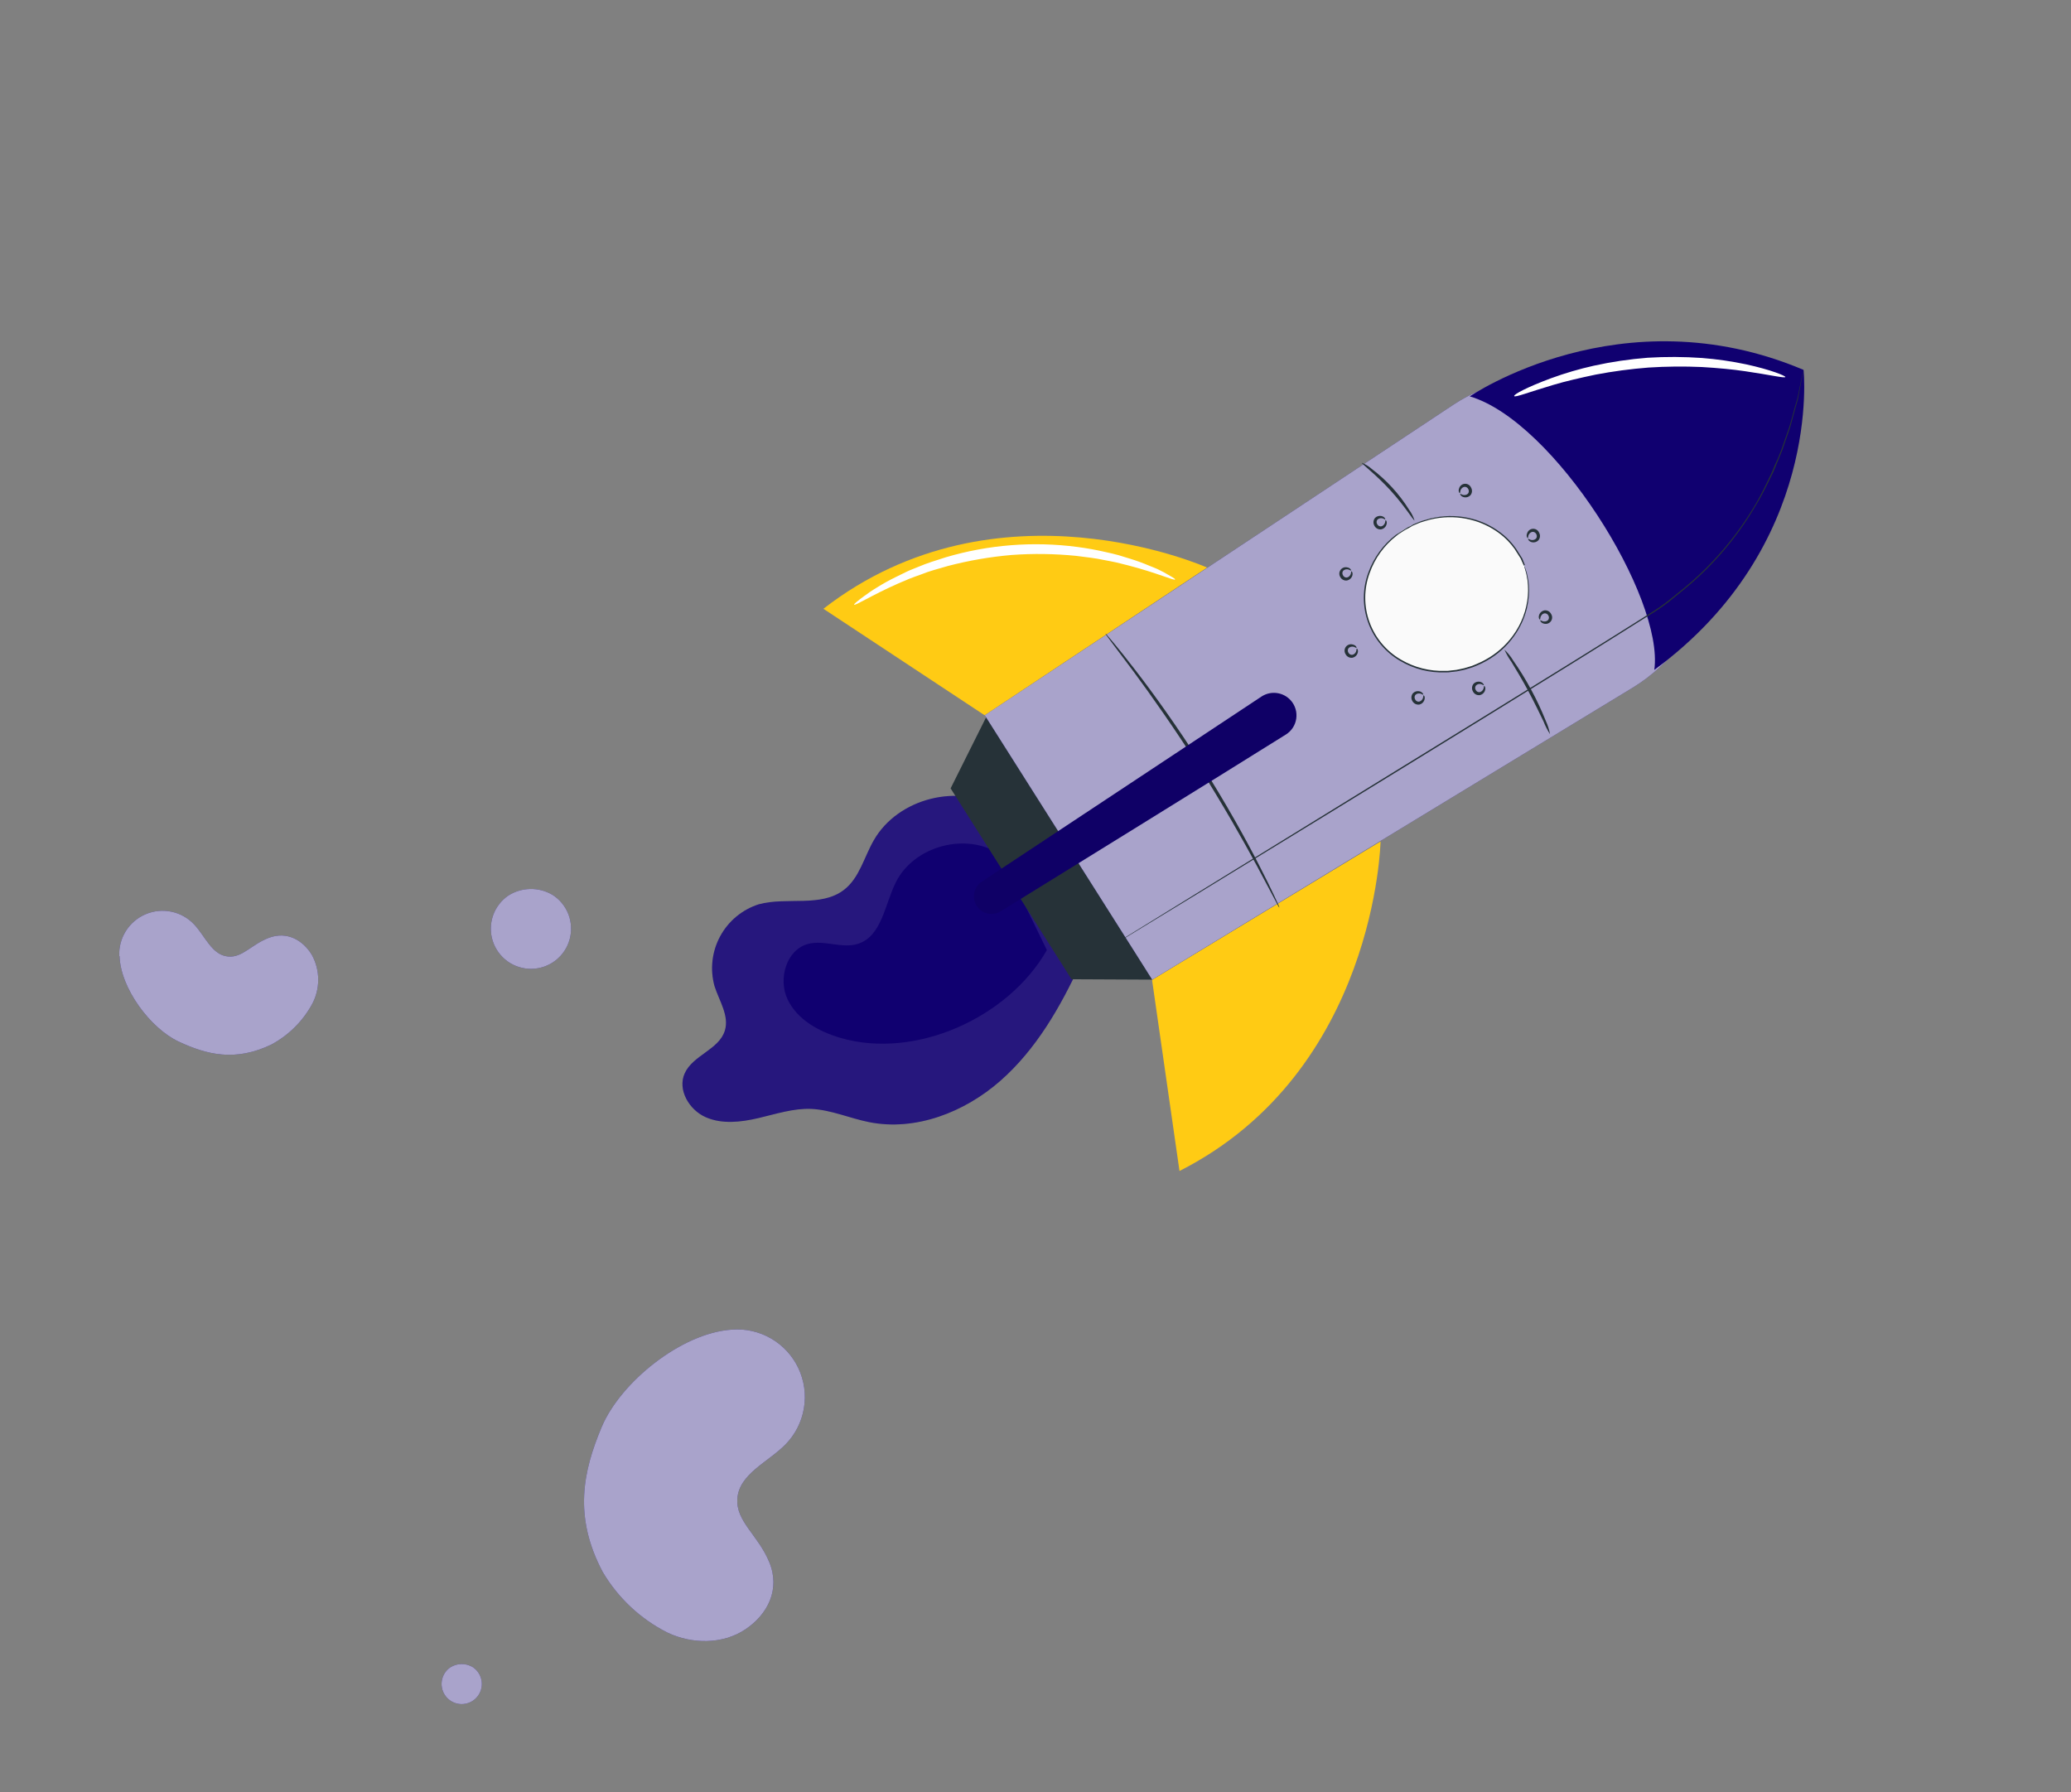 <svg width="230" height="199" viewBox="0 0 230 199" fill="none" xmlns="http://www.w3.org/2000/svg">
<rect x="0" y="0" width="230" height="199" fill="#808080" stroke="none"/>
<path d="M111.13 89.791C106.551 86.904 99.708 88.616 97.032 93.326C95.957 95.197 95.454 97.46 93.773 98.781C91.197 100.805 87.397 99.564 84.261 100.42C82.429 101.007 80.895 102.28 79.98 103.972C79.064 105.664 78.838 107.644 79.35 109.499C79.874 111.149 81.012 112.802 80.498 114.453C79.845 116.563 76.945 117.171 76.037 119.2C75.223 121.02 76.533 123.242 78.358 124.053C80.182 124.864 82.292 124.613 84.234 124.159C86.177 123.704 88.112 123.059 90.106 123.138C92.309 123.249 94.357 124.175 96.507 124.607C101.682 125.639 107.118 123.514 111.094 120.024C115.07 116.534 117.756 111.84 119.975 107.051" fill="#100070"/>
<g opacity="0.3">
<path opacity="0.3" d="M111.13 89.791C106.551 86.904 99.708 88.616 97.032 93.326C95.957 95.197 95.454 97.46 93.773 98.781C91.197 100.805 87.397 99.564 84.261 100.42C82.429 101.007 80.895 102.28 79.98 103.972C79.064 105.664 78.838 107.644 79.35 109.499C79.874 111.149 81.012 112.802 80.498 114.453C79.845 116.563 76.945 117.171 76.037 119.2C75.223 121.02 76.533 123.242 78.358 124.053C80.182 124.864 82.292 124.613 84.234 124.159C86.177 123.704 88.112 123.059 90.106 123.138C92.309 123.249 94.357 124.175 96.507 124.607C101.682 125.639 107.118 123.514 111.094 120.024C115.07 116.534 117.756 111.84 119.975 107.051" fill="white"/>
</g>
<path d="M111.106 94.893C107.345 92.37 101.518 93.913 99.491 97.97C98.257 100.447 97.935 103.936 95.31 104.8C93.527 105.387 91.543 104.338 89.732 104.822C87.323 105.466 86.393 108.723 87.469 110.98C88.545 113.238 90.944 114.551 93.342 115.255C101.66 117.68 111.973 113.024 116.262 105.508" fill="#100070"/>
<path d="M153.321 93.443C153.321 93.443 152.816 118.962 130.992 130.035L127.942 108.803L153.321 93.443Z" fill="#FFCB14"/>
<path d="M109.754 79.171L105.572 87.547L118.996 108.742L127.969 108.785L109.754 79.171Z" fill="#263238"/>
<path d="M186.674 49.485C183.849 45.623 179.645 42.998 174.935 42.156C170.225 41.314 165.372 42.319 161.383 44.962L109.361 79.42L127.963 108.789L181.314 76.368C183.517 75.031 185.418 73.25 186.897 71.139C188.375 69.028 189.399 66.632 189.903 64.105C190.407 61.577 190.38 58.972 189.824 56.456C189.268 53.939 188.196 51.565 186.674 49.485Z" fill="#100070"/>
<g opacity="0.8">
<path opacity="0.8" d="M186.674 49.485C183.849 45.623 179.645 42.998 174.935 42.156C170.225 41.314 165.372 42.319 161.383 44.962L109.361 79.42L127.963 108.789L181.314 76.368C183.517 75.031 185.418 73.25 186.897 71.139C188.375 69.028 189.399 66.632 189.903 64.105C190.407 61.577 190.38 58.972 189.824 56.456C189.268 53.939 188.196 51.565 186.674 49.485Z" fill="white"/>
</g>
<path d="M134.055 63.026C134.055 63.026 110.781 52.598 91.447 67.603L109.35 79.427L134.055 63.026Z" fill="#FFCB14"/>
<path d="M163.233 44.017C172.605 46.784 184.835 66.354 183.723 74.39C202.436 60.653 200.298 41.074 200.298 41.074C180.033 32.494 163.233 44.017 163.233 44.017Z" fill="#100070"/>
<path d="M200.293 41.077L200.244 41.357C200.208 41.538 200.161 41.809 200.087 42.157L199.831 43.465L199.677 44.316L199.415 45.235C199.235 45.892 199.047 46.629 198.816 47.431L197.937 49.992C197.762 50.442 197.56 50.909 197.365 51.386C197.171 51.864 196.985 52.38 196.725 52.862C196.232 53.845 195.752 54.895 195.101 55.948C193.765 58.264 192.165 60.418 190.334 62.366C189.319 63.453 188.232 64.472 187.08 65.414C186.493 65.914 185.867 66.378 185.274 66.882C184.636 67.368 183.972 67.821 183.286 68.239C177.827 71.697 171.781 75.428 165.45 79.34C152.749 87.174 141.23 94.222 132.89 99.316C128.721 101.859 125.344 103.915 123.004 105.337C121.853 106.066 120.928 106.592 120.281 106.986C119.98 107.177 119.743 107.327 119.592 107.422C119.442 107.518 119.356 107.572 119.356 107.572C119.356 107.572 119.437 107.521 119.592 107.422C119.748 107.323 119.98 107.177 120.281 106.986C120.894 106.598 121.792 106.029 122.987 105.31C125.316 103.872 128.683 101.8 132.839 99.235C141.173 94.107 152.671 87.028 165.372 79.217C171.719 75.294 177.772 71.573 183.214 68.126C183.895 67.716 184.552 67.267 185.181 66.782C185.788 66.277 186.408 65.817 186.994 65.325C188.143 64.387 189.227 63.373 190.24 62.289C192.067 60.354 193.666 58.217 195.006 55.918C195.64 54.837 196.121 53.787 196.607 52.794C196.86 52.302 197.024 51.776 197.25 51.324C197.476 50.871 197.654 50.39 197.828 49.94L198.72 47.386C198.965 46.583 199.146 45.858 199.331 45.198L199.598 44.275L199.775 43.448L200.049 42.144L200.223 41.348L200.293 41.077Z" fill="#263238"/>
<path d="M163.539 73.981C168.306 72.255 170.871 67.266 169.267 62.836C167.663 58.406 162.499 56.214 157.732 57.939C152.965 59.665 150.4 64.655 152.004 69.085C153.608 73.515 158.772 75.707 163.539 73.981Z" fill="#FAFAFA"/>
<path d="M169.266 62.832C169.234 62.795 169.208 62.753 169.188 62.708L169.015 62.328L168.894 62.043L168.693 61.725L168.461 61.36C168.376 61.225 168.288 61.086 168.196 60.94C167.968 60.626 167.719 60.328 167.45 60.049C167.127 59.718 166.777 59.416 166.403 59.145C165.489 58.483 164.457 58.001 163.363 57.724C162.04 57.387 160.66 57.343 159.318 57.596C158.951 57.663 158.588 57.754 158.233 57.869C158.053 57.93 157.866 57.981 157.687 58.042L157.151 58.268L156.877 58.381L156.629 58.538C156.463 58.644 156.274 58.726 156.1 58.821C155.927 58.916 155.761 59.035 155.589 59.144L155.331 59.308L155.085 59.502C153.713 60.569 152.679 62.009 152.105 63.649C151.463 65.401 151.458 67.324 152.093 69.079C152.728 70.834 153.961 72.309 155.575 73.244C157.071 74.126 158.787 74.56 160.521 74.497L160.827 74.492L161.135 74.455L161.735 74.391L162.321 74.269L162.612 74.205L162.898 74.122L163.453 73.951C163.633 73.89 163.805 73.804 163.981 73.738C164.327 73.594 164.664 73.431 164.99 73.249C166.187 72.591 167.224 71.677 168.027 70.572C168.97 69.285 169.542 67.763 169.679 66.173C169.708 65.784 169.713 65.393 169.692 65.004C169.671 64.828 169.672 64.662 169.651 64.51L169.576 64.083L169.507 63.712L169.425 63.417L169.31 63.008C169.295 62.962 169.285 62.915 169.281 62.868L169.356 62.986L169.488 63.385L169.581 63.687L169.656 64.055L169.739 64.484L169.79 64.98C169.816 65.376 169.816 65.773 169.79 66.17C169.751 66.635 169.679 67.097 169.572 67.551C169.302 68.66 168.821 69.706 168.156 70.633C167.353 71.765 166.307 72.703 165.095 73.379C164.766 73.569 164.424 73.737 164.073 73.883C163.891 73.953 163.72 74.039 163.535 74.103C163.349 74.168 163.157 74.222 162.965 74.275L162.682 74.364L162.391 74.428L161.792 74.552L161.181 74.622L160.867 74.663L160.553 74.666C158.786 74.739 157.035 74.298 155.514 73.397C153.86 72.443 152.597 70.936 151.947 69.142C151.297 67.347 151.302 65.38 151.962 63.589C152.557 61.923 153.622 60.463 155.027 59.387L155.291 59.22L155.554 59.053C155.726 58.944 155.904 58.832 156.092 58.713C156.28 58.593 156.436 58.495 156.657 58.415L156.91 58.255L157.186 58.133C157.368 58.063 157.552 57.984 157.73 57.909C157.909 57.833 158.102 57.794 158.291 57.735C158.651 57.618 159.02 57.528 159.394 57.465C160.758 57.209 162.161 57.259 163.503 57.613C164.609 57.901 165.648 58.399 166.565 59.08C166.941 59.357 167.293 59.666 167.617 60.003C167.885 60.289 168.133 60.593 168.359 60.912C168.454 61.063 168.543 61.203 168.628 61.337L168.863 61.708L169.064 62.026L169.179 62.314L169.336 62.705L169.266 62.832Z" fill="#263238"/>
<path d="M157.092 57.793C157 57.851 155.994 56.167 154.37 54.4C152.746 52.633 151.17 51.477 151.235 51.39C151.638 51.55 152.01 51.778 152.334 52.066C153.995 53.321 155.411 54.871 156.511 56.639C156.766 56.989 156.962 57.379 157.092 57.793Z" fill="#263238"/>
<path d="M172.142 81.53C171.858 81.088 171.618 80.618 171.427 80.128C171.013 79.26 170.434 78.06 169.742 76.765C169.05 75.47 168.359 74.333 167.858 73.505C167.554 73.078 167.293 72.623 167.079 72.145C167.463 72.504 167.795 72.915 168.064 73.367C168.794 74.412 169.462 75.498 170.065 76.621C170.665 77.732 171.201 78.877 171.671 80.049C171.889 80.521 172.047 81.019 172.142 81.53Z" fill="#263238"/>
<path d="M142.085 100.794C142.005 100.699 141.939 100.594 141.887 100.482L141.395 99.55L139.575 96.129C138.024 93.253 135.797 89.321 133.139 85.135C130.48 80.949 127.857 77.237 125.911 74.604L123.588 71.509L122.962 70.662C122.881 70.569 122.815 70.463 122.764 70.35C122.862 70.427 122.949 70.517 123.023 70.616L123.705 71.42C124.291 72.119 125.12 73.154 126.099 74.425C128.101 77.015 130.749 80.696 133.428 84.914C136.107 89.132 138.322 93.117 139.797 96.004C140.548 97.464 141.132 98.647 141.517 99.481L141.957 100.438C142.016 100.55 142.058 100.67 142.085 100.794Z" fill="#263238"/>
<path d="M150.03 63.359C149.987 63.386 149.855 63.213 149.567 63.222C149.49 63.221 149.414 63.236 149.344 63.266C149.273 63.296 149.21 63.342 149.158 63.398C149.11 63.468 149.082 63.55 149.08 63.634C149.077 63.719 149.099 63.803 149.144 63.875C149.178 63.954 149.236 64.02 149.308 64.067C149.38 64.114 149.465 64.138 149.551 64.137C149.627 64.126 149.7 64.099 149.765 64.058C149.83 64.017 149.885 63.963 149.927 63.898C150.095 63.664 150.026 63.459 150.076 63.443C150.126 63.426 150.313 63.639 150.149 64.022C150.098 64.133 150.021 64.231 149.926 64.307C149.83 64.383 149.718 64.436 149.598 64.461C149.443 64.483 149.285 64.455 149.147 64.381C149.01 64.307 148.899 64.191 148.832 64.049C148.767 63.933 148.735 63.8 148.742 63.666C148.748 63.532 148.793 63.403 148.869 63.292C148.946 63.183 149.052 63.096 149.176 63.044C149.299 62.992 149.435 62.975 149.567 62.996C150.002 63.053 150.081 63.356 150.03 63.359Z" fill="#263238"/>
<path d="M150.636 71.942C150.588 71.973 150.456 71.8 150.168 71.809C150.092 71.808 150.018 71.823 149.948 71.853C149.879 71.882 149.816 71.926 149.765 71.982C149.714 72.05 149.684 72.133 149.681 72.219C149.677 72.304 149.699 72.389 149.745 72.462C149.781 72.54 149.839 72.606 149.913 72.652C149.986 72.698 150.071 72.722 150.157 72.72C150.232 72.708 150.303 72.681 150.367 72.641C150.431 72.601 150.486 72.547 150.528 72.485C150.693 72.245 150.623 72.04 150.673 72.024C150.723 72.007 150.911 72.22 150.746 72.603C150.696 72.714 150.621 72.811 150.526 72.886C150.431 72.962 150.32 73.014 150.201 73.039C150.046 73.062 149.887 73.034 149.749 72.961C149.61 72.888 149.498 72.772 149.43 72.631C149.356 72.511 149.32 72.373 149.324 72.233C149.329 72.093 149.375 71.957 149.456 71.843C149.537 71.729 149.65 71.641 149.781 71.591C149.912 71.541 150.055 71.53 150.191 71.561C150.603 71.639 150.704 71.929 150.636 71.942Z" fill="#263238"/>
<path d="M158.051 77.14C158.002 77.171 157.874 77.003 157.582 77.007C157.507 77.006 157.432 77.021 157.362 77.051C157.293 77.08 157.23 77.124 157.179 77.18C157.13 77.25 157.102 77.334 157.099 77.42C157.096 77.506 157.118 77.591 157.162 77.665C157.197 77.743 157.255 77.809 157.328 77.855C157.401 77.9 157.486 77.922 157.571 77.918C157.646 77.906 157.717 77.879 157.781 77.839C157.845 77.799 157.9 77.746 157.943 77.683C158.11 77.449 158.038 77.239 158.093 77.219C158.148 77.199 158.325 77.418 158.161 77.801C158.113 77.913 158.038 78.012 157.944 78.089C157.85 78.165 157.738 78.218 157.619 78.242C157.463 78.262 157.304 78.233 157.165 78.159C157.027 78.085 156.914 77.969 156.844 77.829C156.766 77.693 156.733 77.537 156.75 77.381C156.766 77.226 156.832 77.079 156.937 76.964C157.024 76.879 157.13 76.816 157.246 76.78C157.363 76.744 157.486 76.737 157.606 76.759C158.017 76.837 158.096 77.141 158.051 77.14Z" fill="#263238"/>
<path d="M164.781 76.095C164.738 76.122 164.606 75.949 164.314 75.953C164.238 75.954 164.163 75.97 164.093 76.001C164.023 76.032 163.961 76.078 163.909 76.134C163.858 76.203 163.829 76.285 163.825 76.371C163.822 76.457 163.844 76.541 163.889 76.614C163.925 76.692 163.983 76.757 164.056 76.802C164.129 76.847 164.213 76.87 164.298 76.867C164.373 76.856 164.444 76.829 164.508 76.788C164.572 76.748 164.627 76.695 164.669 76.632C164.837 76.398 164.773 76.19 164.82 76.168C164.866 76.146 165.052 76.368 164.891 76.756C164.841 76.867 164.766 76.964 164.671 77.04C164.576 77.115 164.464 77.168 164.345 77.192C164.191 77.213 164.033 77.184 163.896 77.111C163.758 77.037 163.647 76.921 163.58 76.78C163.501 76.644 163.467 76.487 163.483 76.33C163.499 76.174 163.564 76.027 163.669 75.91C163.756 75.825 163.862 75.762 163.979 75.727C164.095 75.691 164.218 75.683 164.338 75.704C164.744 75.786 164.823 76.09 164.781 76.095Z" fill="#263238"/>
<path d="M153.833 57.68C153.79 57.707 153.658 57.534 153.37 57.544C153.293 57.543 153.217 57.559 153.147 57.589C153.077 57.619 153.014 57.664 152.961 57.719C152.911 57.788 152.882 57.871 152.878 57.956C152.875 58.042 152.897 58.126 152.941 58.199C152.979 58.277 153.037 58.342 153.11 58.388C153.183 58.434 153.267 58.458 153.354 58.458C153.429 58.448 153.501 58.421 153.565 58.381C153.629 58.34 153.683 58.286 153.725 58.223C153.893 57.988 153.829 57.78 153.878 57.764C153.928 57.747 154.11 57.963 153.946 58.346C153.896 58.457 153.821 58.554 153.726 58.63C153.631 58.706 153.52 58.758 153.401 58.782C153.246 58.804 153.088 58.776 152.95 58.702C152.812 58.628 152.702 58.512 152.635 58.37C152.556 58.234 152.522 58.077 152.538 57.921C152.554 57.764 152.62 57.617 152.724 57.5C152.812 57.415 152.919 57.352 153.036 57.318C153.153 57.283 153.277 57.277 153.397 57.3C153.799 57.377 153.879 57.681 153.833 57.68Z" fill="#263238"/>
<path d="M171.069 68.879C171.112 68.852 171.244 69.024 171.532 69.015C171.609 69.017 171.685 69.002 171.756 68.972C171.826 68.941 171.889 68.896 171.941 68.839C171.989 68.769 172.017 68.687 172.021 68.602C172.024 68.517 172.004 68.433 171.961 68.359C171.925 68.282 171.867 68.217 171.794 68.172C171.721 68.127 171.637 68.104 171.552 68.106C171.476 68.115 171.403 68.14 171.339 68.181C171.275 68.222 171.221 68.276 171.181 68.341C171.013 68.576 171.077 68.784 171.027 68.8C170.977 68.817 170.795 68.6 170.959 68.218C171.009 68.107 171.084 68.01 171.179 67.934C171.274 67.858 171.385 67.806 171.504 67.782C171.659 67.76 171.817 67.787 171.955 67.862C172.093 67.936 172.203 68.052 172.27 68.194C172.344 68.313 172.38 68.451 172.376 68.591C172.371 68.731 172.325 68.867 172.244 68.981C172.163 69.095 172.05 69.183 171.919 69.233C171.788 69.283 171.645 69.294 171.509 69.264C171.097 69.185 171.023 68.878 171.069 68.879Z" fill="#263238"/>
<path d="M169.726 59.835C169.769 59.808 169.901 59.98 170.189 59.971C170.266 59.971 170.342 59.956 170.412 59.926C170.482 59.895 170.545 59.851 170.598 59.795C170.647 59.725 170.674 59.641 170.677 59.555C170.68 59.469 170.658 59.384 170.615 59.31C170.578 59.233 170.52 59.168 170.448 59.123C170.375 59.078 170.291 59.055 170.205 59.057C170.131 59.069 170.059 59.096 169.996 59.136C169.932 59.176 169.877 59.23 169.834 59.292C169.661 59.53 169.734 59.74 169.684 59.757C169.634 59.773 169.447 59.56 169.616 59.174C169.667 59.042 169.755 58.928 169.87 58.847C169.986 58.766 170.123 58.721 170.264 58.719C170.405 58.716 170.543 58.756 170.662 58.833C170.78 58.91 170.872 59.02 170.927 59.15C171.006 59.285 171.039 59.442 171.022 59.597C171.005 59.753 170.94 59.899 170.835 60.015C170.747 60.099 170.641 60.162 170.525 60.198C170.409 60.233 170.286 60.241 170.166 60.22C169.755 60.141 169.675 59.837 169.726 59.835Z" fill="#263238"/>
<path d="M162.175 54.837C162.218 54.81 162.35 54.983 162.638 54.973C162.715 54.974 162.79 54.958 162.861 54.928C162.931 54.898 162.994 54.853 163.047 54.797C163.095 54.727 163.123 54.643 163.126 54.557C163.129 54.471 163.107 54.386 163.063 54.312C163.027 54.235 162.969 54.169 162.897 54.124C162.824 54.08 162.74 54.057 162.654 54.059C162.58 54.071 162.508 54.098 162.444 54.138C162.381 54.178 162.326 54.231 162.283 54.294C162.115 54.528 162.183 54.742 162.133 54.758C162.083 54.775 161.901 54.559 162.065 54.176C162.115 54.044 162.204 53.93 162.319 53.849C162.435 53.768 162.572 53.723 162.713 53.721C162.853 53.718 162.992 53.758 163.11 53.835C163.229 53.911 163.321 54.022 163.376 54.152C163.454 54.287 163.487 54.444 163.471 54.599C163.454 54.755 163.389 54.901 163.284 55.017C163.196 55.101 163.09 55.164 162.974 55.2C162.857 55.235 162.734 55.243 162.615 55.222C162.203 55.143 162.129 54.836 162.175 54.837Z" fill="#263238"/>
<path d="M140.099 77.35L109.031 97.91C108.601 98.197 108.301 98.643 108.198 99.15C108.096 99.657 108.199 100.184 108.484 100.616C108.763 101.034 109.192 101.33 109.683 101.44C110.174 101.55 110.688 101.467 111.119 101.207C116.829 97.681 136.031 85.812 142.812 81.562C143.118 81.37 143.378 81.114 143.576 80.812C143.773 80.51 143.903 80.168 143.956 79.811C144.009 79.454 143.984 79.09 143.883 78.743C143.781 78.396 143.606 78.076 143.37 77.803C142.972 77.344 142.421 77.046 141.819 76.963C141.218 76.879 140.606 77.017 140.099 77.35Z" fill="#100070"/>
<g opacity="0.3">
<path opacity="0.3" d="M140.099 77.35L109.031 97.91C108.601 98.197 108.301 98.643 108.198 99.15C108.096 99.657 108.199 100.184 108.484 100.616C108.763 101.034 109.192 101.33 109.683 101.44C110.174 101.55 110.688 101.467 111.119 101.207C116.829 97.681 136.031 85.812 142.812 81.562C143.118 81.37 143.378 81.114 143.576 80.812C143.773 80.51 143.903 80.168 143.956 79.811C144.009 79.454 143.984 79.09 143.883 78.743C143.781 78.396 143.606 78.076 143.37 77.803C142.972 77.344 142.421 77.046 141.819 76.963C141.218 76.879 140.606 77.017 140.099 77.35Z" fill="black"/>
</g>
<path d="M198.275 41.865C198.225 42.025 196.554 41.622 193.815 41.224C192.449 41.019 190.814 40.864 188.997 40.757C187.023 40.669 185.046 40.689 183.074 40.816C181.107 40.969 179.149 41.23 177.21 41.599C175.434 41.971 173.827 42.348 172.502 42.743C169.848 43.526 168.248 44.164 168.163 43.983C168.079 43.803 169.61 42.984 172.252 42.004C173.801 41.438 175.384 40.974 176.993 40.614C178.968 40.179 180.971 39.882 182.987 39.726C185.001 39.602 187.021 39.611 189.033 39.754C190.678 39.883 192.312 40.119 193.926 40.46C196.715 41.068 198.312 41.745 198.275 41.865Z" fill="white"/>
<path d="M130.506 64.347C130.426 64.518 128.541 63.624 125.279 62.782L124.008 62.464C123.562 62.355 123.092 62.291 122.612 62.188C121.65 61.976 120.603 61.87 119.51 61.727C117.13 61.488 114.734 61.455 112.349 61.628C109.964 61.835 107.6 62.243 105.284 62.847C104.231 63.16 103.201 63.413 102.3 63.788C101.837 63.961 101.385 64.104 100.963 64.281C100.54 64.458 100.142 64.627 99.775 64.785C96.707 66.14 94.962 67.298 94.857 67.146C94.816 67.081 95.215 66.746 95.987 66.181C96.192 66.052 96.4 65.882 96.636 65.718C96.871 65.554 97.147 65.394 97.431 65.214C98.083 64.807 98.755 64.434 99.445 64.097C99.829 63.907 100.232 63.711 100.652 63.505C101.072 63.3 101.533 63.136 101.992 62.943C102.921 62.543 103.951 62.23 105.029 61.886C109.764 60.486 114.74 60.094 119.635 60.735C120.699 60.873 121.756 61.064 122.801 61.307C123.287 61.421 123.769 61.515 124.214 61.648L125.496 62.041C126.232 62.266 126.955 62.53 127.662 62.832C127.976 62.958 128.273 63.071 128.537 63.19L129.246 63.547C130.098 64.025 130.536 64.275 130.506 64.347Z" fill="white"/>
<path d="M13.245 106.187C13.197 105.204 13.452 104.229 13.975 103.395C14.498 102.561 15.264 101.908 16.17 101.523C17.076 101.138 18.078 101.04 19.042 101.243C20.005 101.445 20.883 101.938 21.558 102.655C22.781 103.945 23.53 106.055 25.321 106.217C26.931 106.38 27.949 104.846 29.905 104.127C31.861 103.408 33.61 104.373 34.62 106.016C35.09 106.863 35.338 107.815 35.34 108.784C35.342 109.752 35.099 110.706 34.632 111.555C33.591 113.436 32.029 114.977 30.134 115.993C26.142 117.912 22.982 117.133 19.842 115.663C16.703 114.192 13.383 109.747 13.277 106.167" fill="#100070"/>
<g opacity="0.8">
<path opacity="0.8" d="M13.245 106.187C13.197 105.204 13.452 104.229 13.975 103.395C14.498 102.561 15.264 101.908 16.17 101.523C17.076 101.138 18.078 101.04 19.042 101.243C20.005 101.445 20.883 101.938 21.558 102.655C22.781 103.945 23.53 106.055 25.321 106.217C26.931 106.38 27.949 104.846 29.905 104.127C31.861 103.408 33.61 104.373 34.62 106.016C35.09 106.863 35.338 107.815 35.34 108.784C35.342 109.752 35.099 110.706 34.632 111.555C33.591 113.436 32.029 114.977 30.134 115.993C26.142 117.912 22.982 117.133 19.842 115.663C16.703 114.192 13.383 109.747 13.277 106.167" fill="white"/>
</g>
<path d="M81.249 147.654C82.776 147.527 84.304 147.87 85.63 148.636C86.956 149.402 88.016 150.555 88.668 151.941C89.32 153.326 89.533 154.878 89.279 156.388C89.024 157.898 88.314 159.294 87.244 160.39C85.299 162.375 82.065 163.67 81.886 166.444C81.726 168.964 84.19 170.463 85.433 173.473C86.677 176.483 85.277 179.269 82.765 180.943C80.253 182.616 76.846 182.59 74.124 181.292C71.128 179.781 68.629 177.439 66.928 174.546C63.696 168.433 64.722 163.45 66.824 158.464C68.926 153.478 75.671 148.03 81.249 147.654Z" fill="#100070"/>
<g opacity="0.8">
<path opacity="0.8" d="M81.249 147.654C82.776 147.527 84.304 147.87 85.63 148.636C86.956 149.402 88.016 150.555 88.668 151.941C89.32 153.326 89.533 154.878 89.279 156.388C89.024 157.898 88.314 159.294 87.244 160.39C85.299 162.375 82.065 163.67 81.886 166.444C81.726 168.964 84.19 170.463 85.433 173.473C86.677 176.483 85.277 179.269 82.765 180.943C80.253 182.616 76.846 182.59 74.124 181.292C71.128 179.781 68.629 177.439 66.928 174.546C63.696 168.433 64.722 163.45 66.824 158.464C68.926 153.478 75.671 148.03 81.249 147.654Z" fill="white"/>
</g>
<path d="M61.348 99.365C60.604 98.928 59.754 98.704 58.892 98.719C58.029 98.734 57.187 98.986 56.458 99.448C55.665 99.988 55.068 100.769 54.755 101.676C54.442 102.582 54.429 103.566 54.72 104.48C55.01 105.394 55.587 106.19 56.366 106.75C57.145 107.309 58.084 107.603 59.043 107.587C60.002 107.57 60.93 107.245 61.689 106.659C62.448 106.073 62.998 105.258 63.257 104.334C63.516 103.411 63.471 102.428 63.127 101.533C62.783 100.638 62.159 99.877 61.348 99.365Z" fill="#100070"/>
<g opacity="0.8">
<path opacity="0.8" d="M61.348 99.365C60.604 98.928 59.754 98.704 58.892 98.719C58.029 98.734 57.187 98.986 56.458 99.448C55.665 99.988 55.068 100.769 54.755 101.676C54.442 102.582 54.429 103.566 54.72 104.48C55.01 105.394 55.587 106.19 56.366 106.75C57.145 107.309 58.084 107.603 59.043 107.587C60.002 107.57 60.93 107.245 61.689 106.659C62.448 106.073 62.998 105.258 63.257 104.334C63.516 103.411 63.471 102.428 63.127 101.533C62.783 100.638 62.159 99.877 61.348 99.365Z" fill="white"/>
</g>
<path d="M52.466 185.108C52.093 184.891 51.669 184.781 51.237 184.788C50.806 184.795 50.386 184.921 50.021 185.15C49.622 185.42 49.322 185.812 49.164 186.266C49.007 186.721 49 187.215 49.145 187.673C49.29 188.132 49.58 188.532 49.97 188.813C50.361 189.094 50.832 189.241 51.313 189.233C51.794 189.225 52.26 189.062 52.641 188.767C53.022 188.473 53.298 188.064 53.427 187.6C53.557 187.137 53.533 186.644 53.36 186.195C53.187 185.746 52.873 185.365 52.466 185.108Z" fill="#100070"/>
<g opacity="0.8">
<path opacity="0.8" d="M52.466 185.108C52.093 184.891 51.669 184.781 51.237 184.788C50.806 184.795 50.386 184.921 50.021 185.15C49.622 185.42 49.322 185.812 49.164 186.266C49.007 186.721 49 187.215 49.145 187.673C49.29 188.132 49.58 188.532 49.97 188.813C50.361 189.094 50.832 189.241 51.313 189.233C51.794 189.225 52.26 189.062 52.641 188.767C53.022 188.473 53.298 188.064 53.427 187.6C53.557 187.137 53.533 186.644 53.36 186.195C53.187 185.746 52.873 185.365 52.466 185.108Z" fill="white"/>
</g>
</svg>
